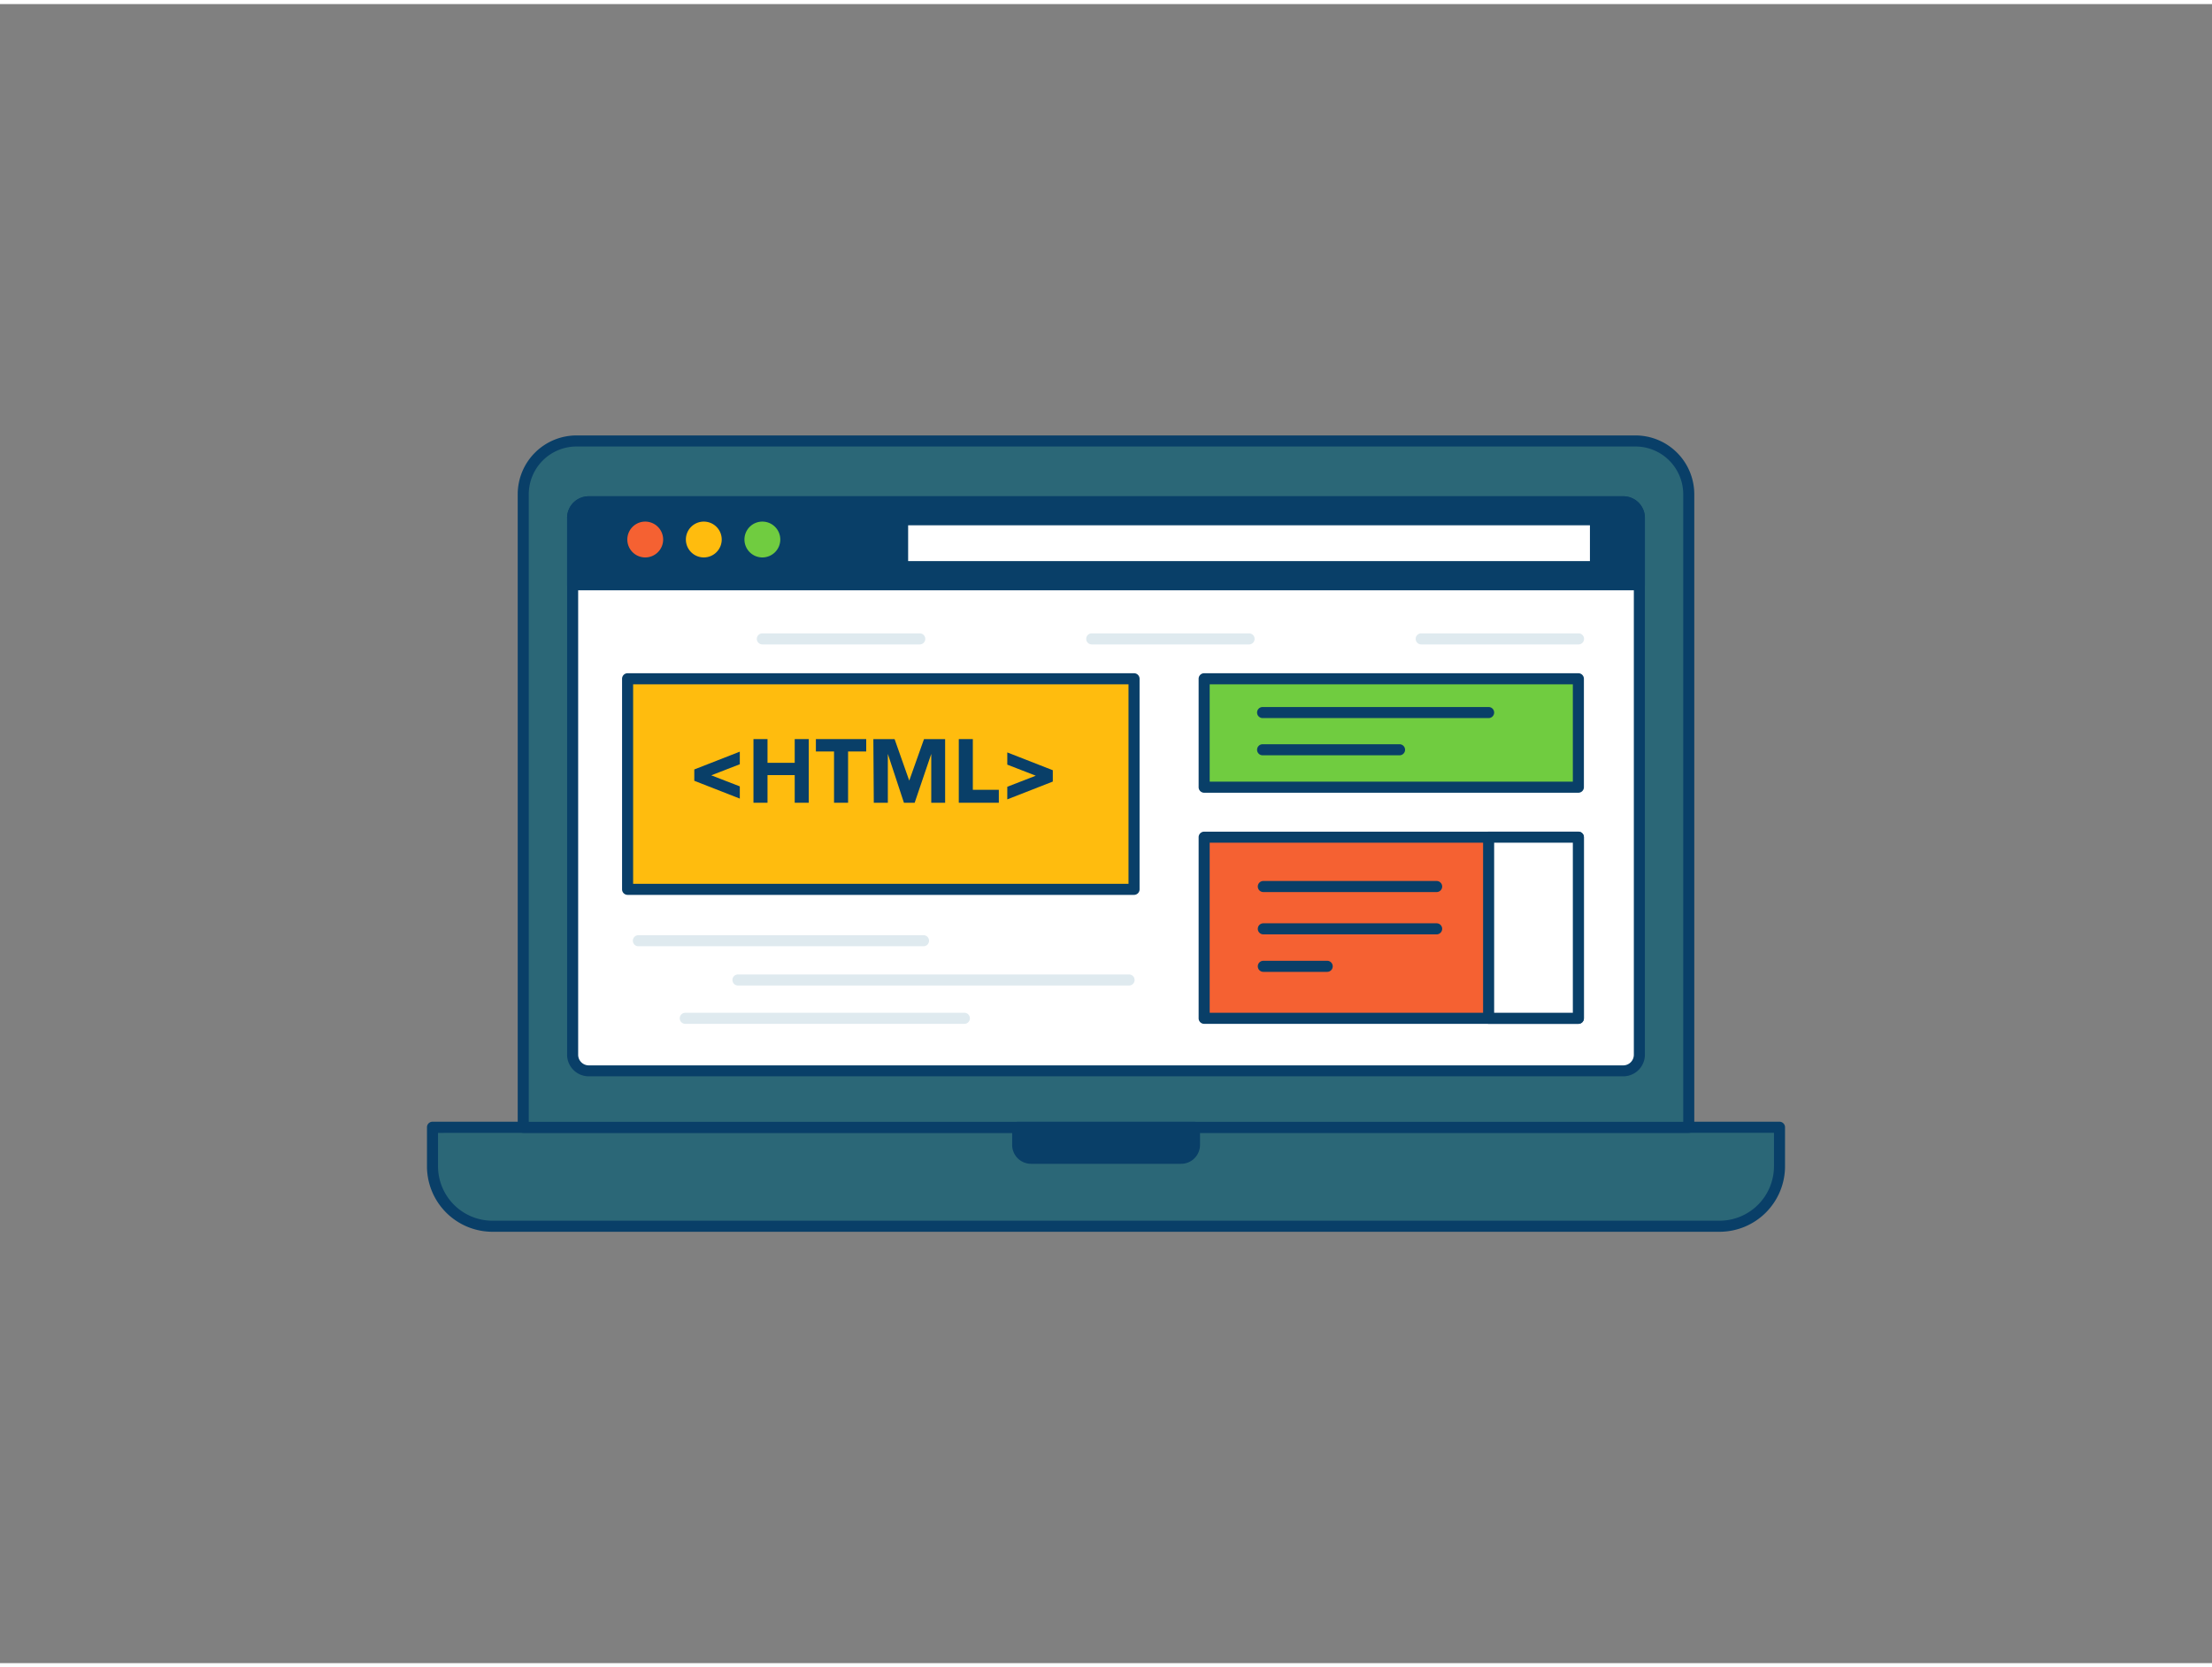 <svg id="_180_html_outline" data-name="#180_html_outline" xmlns="http://www.w3.org/2000/svg" viewBox="0 0 400 300" width="406" height="306" class="illustration styles_illustrationTablet__1DWOa"><rect x="0" y="0" width="400" height="300" fill="#808080" stroke="none"/><path d="M78.21,203.12H321.79a0,0,0,0,1,0,0v7.06A10.85,10.85,0,0,1,310.94,221H89.06a10.85,10.85,0,0,1-10.85-10.85v-7.06A0,0,0,0,1,78.21,203.12Z" fill="#2b6777"></path><path d="M310.94,222H89.06a11.85,11.85,0,0,1-11.85-11.84v-7.06a1,1,0,0,1,1-1H321.79a1,1,0,0,1,1,1v7.06A11.85,11.85,0,0,1,310.94,222ZM79.21,204.12v6.06A9.85,9.85,0,0,0,89.06,220H310.94a9.85,9.85,0,0,0,9.85-9.84v-6.06Z" fill="#093f68"></path><path d="M104.25,79H295.75a9.63,9.63,0,0,1,9.63,9.63V203.12a0,0,0,0,1,0,0H94.62a0,0,0,0,1,0,0V88.61A9.63,9.63,0,0,1,104.25,79Z" fill="#2b6777"></path><path d="M305.38,204.12H94.62a1,1,0,0,1-1-1V88.61A10.64,10.64,0,0,1,104.25,78h191.5a10.64,10.64,0,0,1,10.63,10.63V203.12A1,1,0,0,1,305.38,204.12Zm-209.76-2H304.38V88.61A8.64,8.64,0,0,0,295.75,80H104.25a8.64,8.64,0,0,0-8.63,8.63Z" fill="#093f68"></path><rect x="103.55" y="89.95" width="192.9" height="102.94" rx="2.91" fill="#fff"></rect><path d="M293.54,193.89H106.46a3.92,3.92,0,0,1-3.91-3.91V92.86A3.91,3.91,0,0,1,106.46,89H293.54a3.91,3.91,0,0,1,3.91,3.91V190A3.92,3.92,0,0,1,293.54,193.89ZM106.46,91a1.91,1.91,0,0,0-1.91,1.91V190a1.92,1.92,0,0,0,1.91,1.91H293.54a1.92,1.92,0,0,0,1.91-1.91V92.86A1.91,1.91,0,0,0,293.54,91Z" fill="#093f68"></path><path d="M184,203.12H216a0,0,0,0,1,0,0v3.17a2.42,2.42,0,0,1-2.42,2.42h-27.1a2.42,2.42,0,0,1-2.42-2.42v-3.17A0,0,0,0,1,184,203.12Z" fill="#093f68"></path><path d="M213.55,209.71h-27.1a3.42,3.42,0,0,1-3.42-3.42v-3.17a1,1,0,0,1,1-1H216a1,1,0,0,1,1,1v3.17A3.42,3.42,0,0,1,213.55,209.71ZM185,204.12v2.17a1.43,1.43,0,0,0,1.42,1.42h27.1a1.43,1.43,0,0,0,1.42-1.42v-2.17Z" fill="#093f68"></path><rect x="113.49" y="122.02" width="91.59" height="38.06" fill="#ffbc0e"></rect><path d="M205.07,161.08H113.49a1,1,0,0,1-1-1V122a1,1,0,0,1,1-1h91.58a1,1,0,0,1,1,1v38.06A1,1,0,0,1,205.07,161.08Zm-90.58-2h89.58V123H114.49Z" fill="#093f68"></path><path d="M296.45,92.86V105H103.55V92.86A2.91,2.91,0,0,1,106.46,90H293.54A2.91,2.91,0,0,1,296.45,92.86Z" fill="#093f68"></path><path d="M296.45,106H103.55a1,1,0,0,1-1-1V92.86A3.91,3.91,0,0,1,106.46,89H293.54a3.91,3.91,0,0,1,3.91,3.91V105A1,1,0,0,1,296.45,106Zm-191.9-2h190.9V92.86A1.91,1.91,0,0,0,293.54,91H106.46a1.91,1.91,0,0,0-1.91,1.91Z" fill="#093f68"></path><circle cx="116.68" cy="96.82" r="4.24" fill="#f56132"></circle><path d="M116.68,102.05a5.24,5.24,0,1,1,5.24-5.23A5.24,5.24,0,0,1,116.68,102.05Zm0-8.47a3.24,3.24,0,1,0,3.24,3.24A3.25,3.25,0,0,0,116.68,93.58Z" fill="#093f68"></path><circle cx="127.27" cy="96.82" r="4.24" fill="#ffbc0e"></circle><path d="M127.27,102.05a5.24,5.24,0,1,1,5.24-5.23A5.23,5.23,0,0,1,127.27,102.05Zm0-8.47a3.24,3.24,0,1,0,3.24,3.24A3.24,3.24,0,0,0,127.27,93.58Z" fill="#093f68"></path><circle cx="137.86" cy="96.82" r="4.24" fill="#70cc40"></circle><path d="M137.86,102.05a5.24,5.24,0,1,1,5.24-5.23A5.24,5.24,0,0,1,137.86,102.05Zm0-8.47a3.24,3.24,0,1,0,3.24,3.24A3.24,3.24,0,0,0,137.86,93.58Z" fill="#093f68"></path><rect x="163.22" y="93.25" width="125.29" height="8.47" fill="#fff"></rect><path d="M288.51,102.72H163.22a1,1,0,0,1-1-1V93.25a1,1,0,0,1,1-1H288.51a1,1,0,0,1,1,1v8.47A1,1,0,0,1,288.51,102.72Zm-124.29-2H287.51V94.25H164.22Z" fill="#093f68"></path><path d="M166.32,115.79H137.86a1,1,0,0,1,0-2h28.46a1,1,0,0,1,0,2Z" fill="#dfeaef"></path><path d="M225.87,115.79H197.42a1,1,0,0,1,0-2h28.45a1,1,0,0,1,0,2Z" fill="#dfeaef"></path><path d="M285.42,115.79H257a1,1,0,1,1,0-2h28.45a1,1,0,0,1,0,2Z" fill="#dfeaef"></path><path d="M133.78,137.46l-5.16,2v0l5.16,2v2.21l-8.23-3.22v-2.05l8.23-3.22Z" fill="#093f68"></path><path d="M136.25,132.91h2.54v4.29h4.92v-4.29h2.54v11.51h-2.54v-5h-4.92v5h-2.54Z" fill="#093f68"></path><path d="M150.82,135.15h-3.28v-2.24h9.1v2.24h-3.28v9.27h-2.54Z" fill="#093f68"></path><path d="M157.93,132.91h3.84l2.65,7.51h0l2.67-7.51h3.82v11.51H168.4v-8.83h0l-3,8.83h-1.94l-2.91-8.83h0v8.83h-2.54Z" fill="#093f68"></path><path d="M173.38,132.91h2.54v9.17h4.7v2.34h-7.24Z" fill="#093f68"></path><path d="M182.15,141.53l5.15-2v0l-5.15-2v-2.21l8.23,3.22v2.05l-8.23,3.22Z" fill="#093f68"></path><path d="M167,170.37H115.44a1,1,0,0,1,0-2H167a1,1,0,0,1,0,2Z" fill="#dfeaef"></path><path d="M204.17,177.47H133.45a1,1,0,0,1,0-2h70.72a1,1,0,0,1,0,2Z" fill="#dfeaef"></path><path d="M174.39,184.4H123.92a1,1,0,1,1,0-2h50.47a1,1,0,0,1,0,2Z" fill="#dfeaef"></path><rect x="217.75" y="122.02" width="67.67" height="19.59" fill="#70cc40"></rect><path d="M285.42,142.61H217.75a1,1,0,0,1-1-1V122a1,1,0,0,1,1-1h67.67a1,1,0,0,1,1,1v19.59A1,1,0,0,1,285.42,142.61Zm-66.67-2h65.67V123H218.75Z" fill="#093f68"></path><rect x="217.75" y="150.65" width="67.67" height="32.75" fill="#f56132"></rect><path d="M285.42,184.4H217.75a1,1,0,0,1-1-1V150.65a1,1,0,0,1,1-1h67.67a1,1,0,0,1,1,1V183.4A1,1,0,0,1,285.42,184.4Zm-66.67-2h65.67V151.65H218.75Z" fill="#093f68"></path><rect x="269.19" y="150.65" width="16.22" height="32.75" fill="#fff"></rect><path d="M285.42,184.4H269.19a1,1,0,0,1-1-1V150.65a1,1,0,0,1,1-1h16.23a1,1,0,0,1,1,1V183.4A1,1,0,0,1,285.42,184.4Zm-15.23-2h14.23V151.65H270.19Z" fill="#093f68"></path><path d="M269.19,129.11H228.32a1,1,0,0,1,0-2h40.87a1,1,0,0,1,0,2Z" fill="#093f68"></path><path d="M259.79,168.22H228.45a1,1,0,0,1,0-2h31.34a1,1,0,0,1,0,2Z" fill="#093f68"></path><path d="M259.79,160.57H228.45a1,1,0,0,1,0-2h31.34a1,1,0,0,1,0,2Z" fill="#093f68"></path><path d="M240,175H228.45a1,1,0,0,1,0-2H240a1,1,0,0,1,0,2Z" fill="#093f68"></path><path d="M253.08,135.84H228.32a1,1,0,0,1,0-2h24.76a1,1,0,0,1,0,2Z" fill="#093f68"></path></svg>